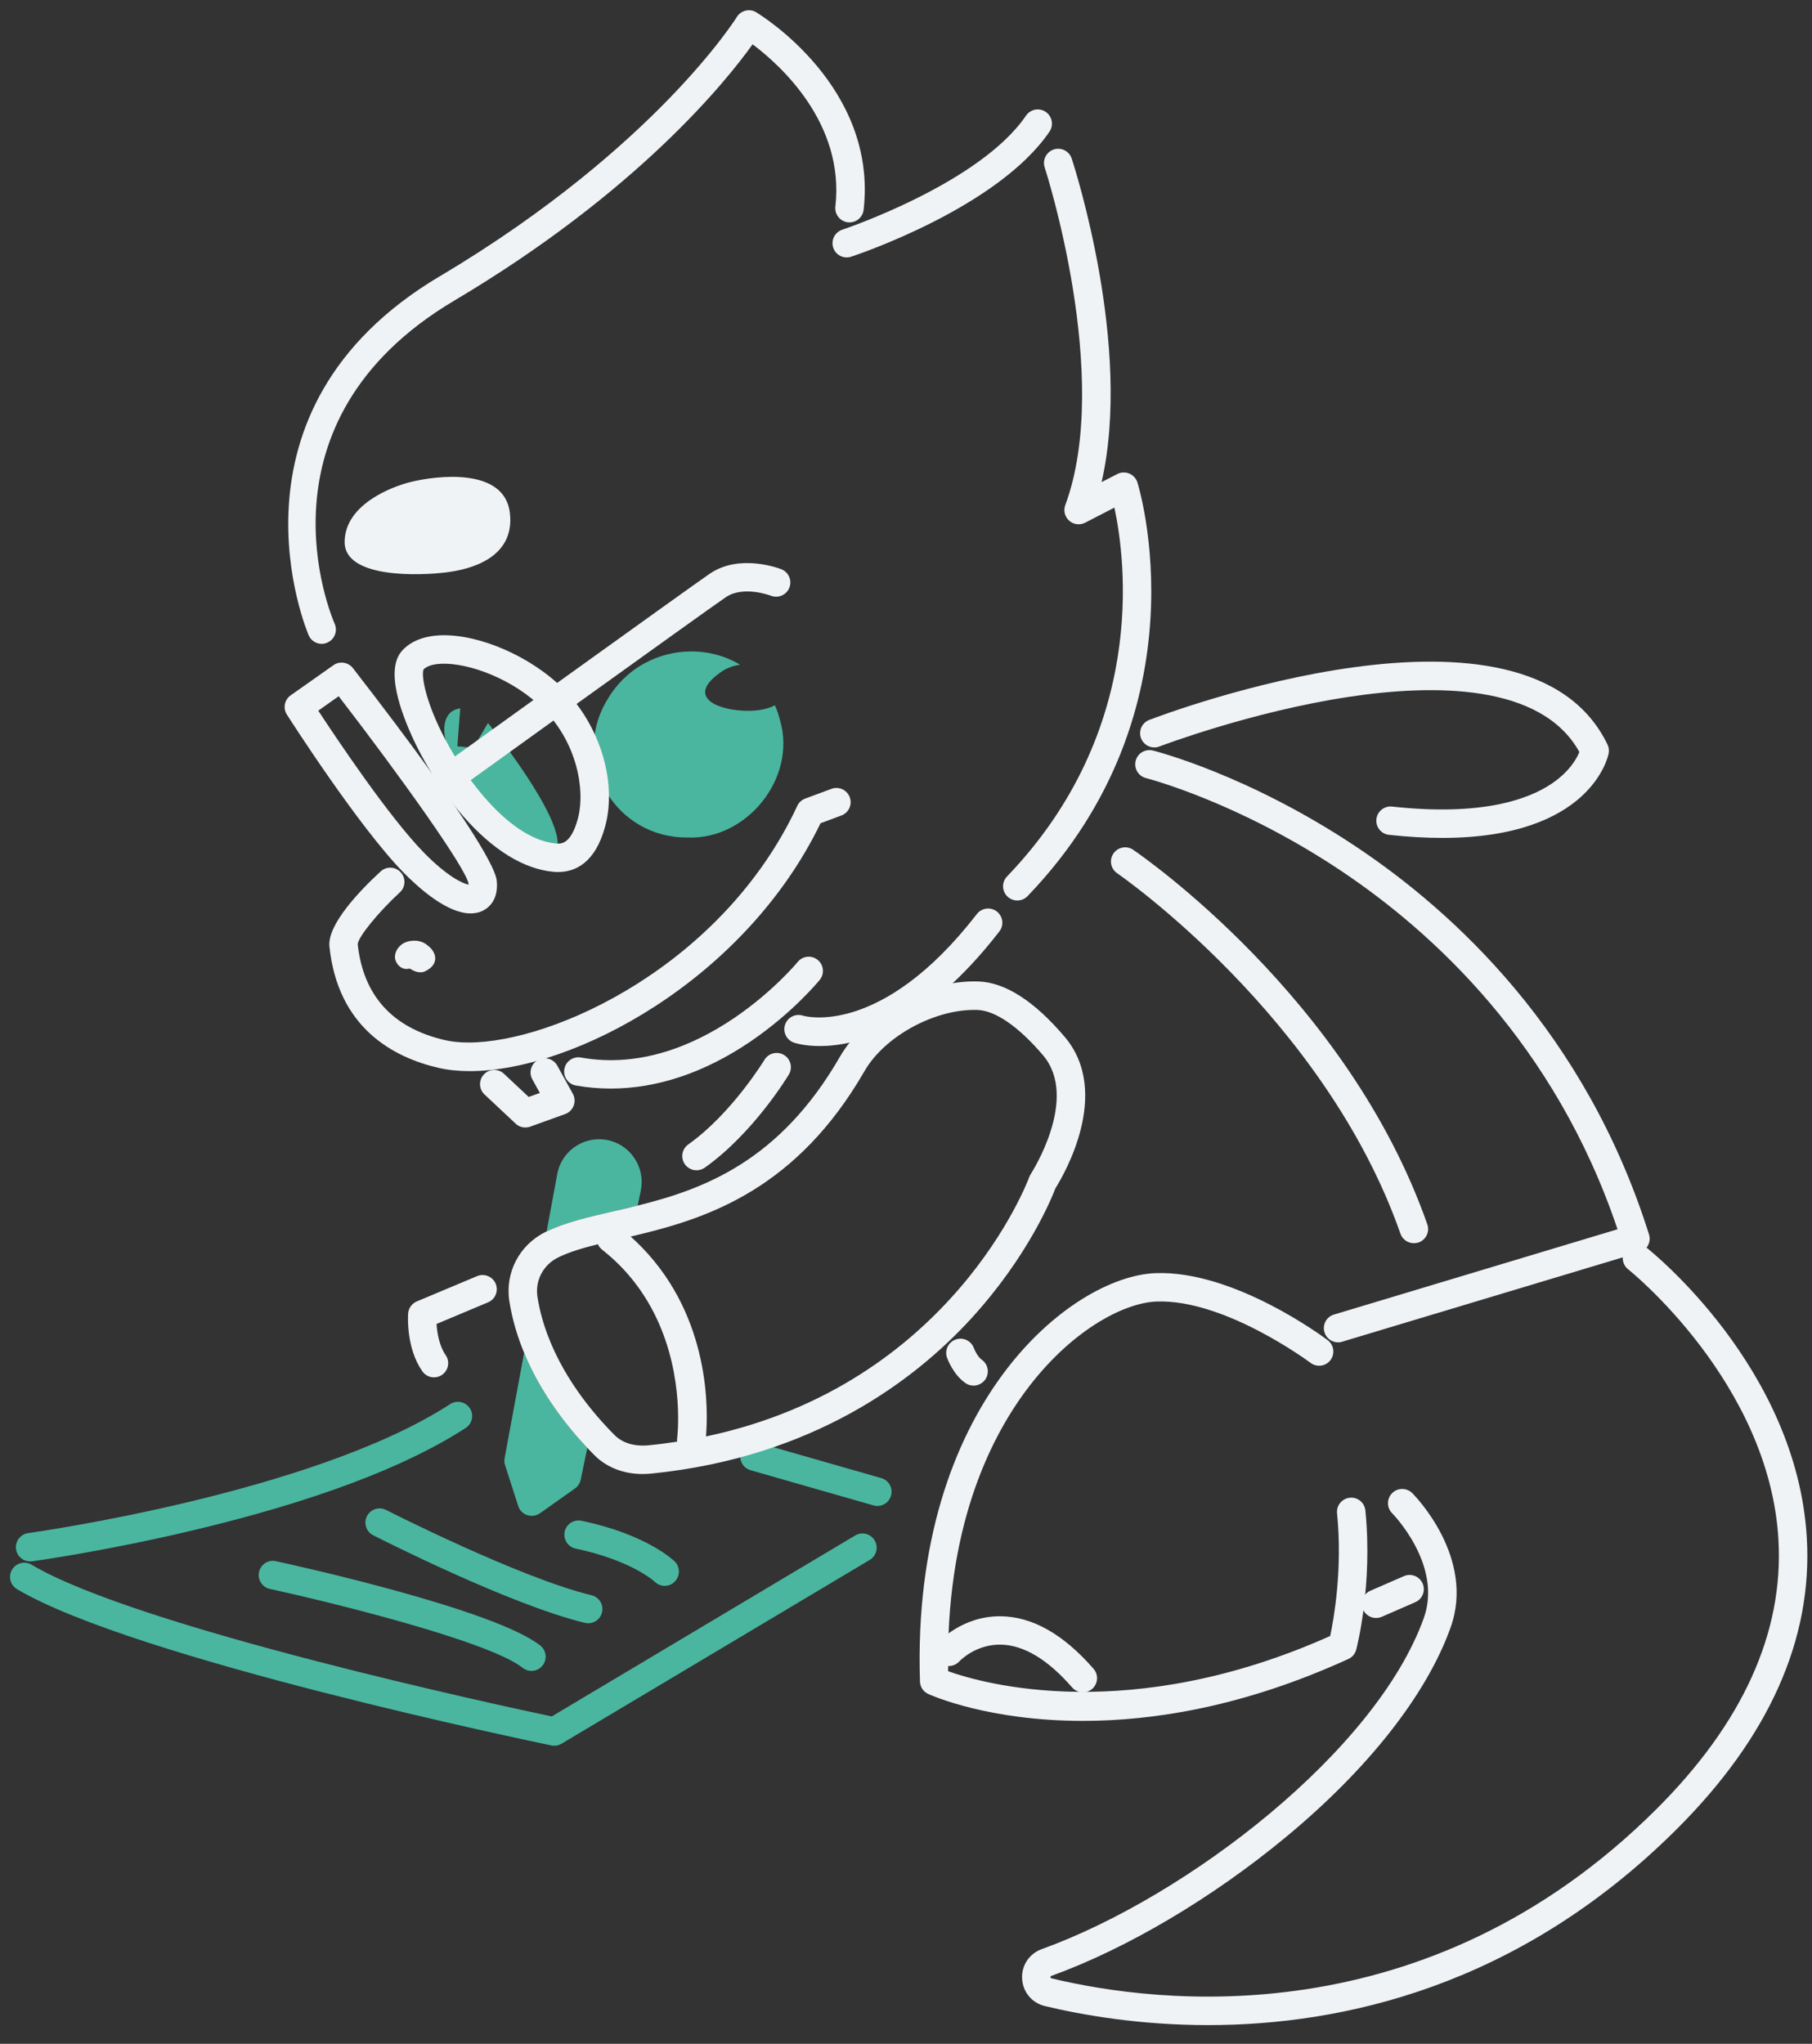<svg width="86" height="97" viewBox="0 0 86 97" fill="none" xmlns="http://www.w3.org/2000/svg">
<rect x="0" y="0" width="86" height="97" fill="#333333" stroke="none"/>
<path d="M41.641 71.473C41.579 71.473 41.517 71.465 41.455 71.446L35.622 69.776C35.263 69.674 35.058 69.301 35.16 68.942C35.263 68.584 35.635 68.376 35.994 68.481L41.827 70.151C42.186 70.254 42.391 70.626 42.289 70.985C42.205 71.279 41.935 71.473 41.641 71.473Z" fill="#4AB69F"/>
<path d="M26.308 82.852C26.262 82.852 26.216 82.846 26.17 82.838C25.363 82.671 6.36 78.721 0.807 75.421C0.486 75.229 0.381 74.816 0.572 74.495C0.764 74.174 1.177 74.069 1.498 74.261C6.519 77.245 23.869 80.971 26.186 81.462L40.587 72.874C40.908 72.682 41.321 72.787 41.512 73.109C41.704 73.43 41.598 73.842 41.277 74.034L26.65 82.757C26.548 82.819 26.429 82.852 26.308 82.852Z" fill="#4AB69F"/>
<path d="M1.428 74.104C1.096 74.104 0.807 73.859 0.761 73.521C0.71 73.152 0.969 72.812 1.339 72.76C1.474 72.742 14.83 70.882 21.367 66.638C21.68 66.436 22.099 66.525 22.301 66.838C22.503 67.151 22.414 67.569 22.101 67.771C19.239 69.63 14.903 71.26 9.209 72.617C4.992 73.624 1.555 74.096 1.52 74.101C1.49 74.101 1.46 74.104 1.428 74.104Z" fill="#4AB69F"/>
<path d="M25.223 79.301C25.078 79.301 24.929 79.252 24.805 79.155C23.189 77.873 15.596 76.017 12.809 75.41C12.445 75.332 12.215 74.973 12.294 74.609C12.372 74.244 12.731 74.012 13.095 74.093C14.153 74.323 23.486 76.392 25.642 78.097C25.933 78.329 25.984 78.753 25.752 79.044C25.62 79.215 25.423 79.301 25.223 79.301Z" fill="#4AB69F"/>
<path d="M27.918 77.04C27.867 77.04 27.813 77.034 27.759 77.021C24.203 76.163 17.973 72.998 17.711 72.863C17.379 72.693 17.247 72.288 17.417 71.956C17.587 71.624 17.992 71.492 18.324 71.662C18.386 71.695 24.675 74.892 28.075 75.71C28.436 75.796 28.66 76.16 28.571 76.525C28.501 76.832 28.223 77.04 27.918 77.04Z" fill="#4AB69F"/>
<path d="M31.548 75.264C31.378 75.264 31.211 75.202 31.079 75.073C31.052 75.046 29.959 74.05 27.323 73.497C26.959 73.422 26.724 73.063 26.799 72.698C26.875 72.334 27.234 72.1 27.598 72.175C30.687 72.82 31.966 74.053 32.02 74.104C32.285 74.366 32.29 74.792 32.028 75.059C31.896 75.197 31.724 75.264 31.548 75.264Z" fill="#4AB69F"/>
<path d="M36.782 33.475C36.302 33.715 35.743 33.758 35.212 33.725C33.868 33.647 32.624 33 34.221 31.893C34.491 31.702 34.801 31.594 35.125 31.548C33.12 30.334 30.18 30.863 28.817 33.218C27.041 36.159 29.232 39.775 32.624 39.748C35.438 39.872 37.813 36.934 37.028 34.209C36.963 33.95 36.879 33.704 36.782 33.475Z" fill="#4AB69F"/>
<path d="M15.27 30.558C15.011 30.558 14.765 30.407 14.652 30.156C14.606 30.051 10.105 19.501 20.877 13.109C26.152 9.979 29.702 6.8 31.753 4.685C33.976 2.394 34.964 0.821 34.972 0.805C35.166 0.492 35.579 0.392 35.892 0.584C36.127 0.727 41.653 4.126 40.989 9.957C40.946 10.327 40.611 10.594 40.242 10.551C39.872 10.508 39.605 10.173 39.648 9.803C40.101 5.821 36.99 3.055 35.719 2.103C34.478 3.84 30.266 9.102 21.562 14.266C11.835 20.038 15.715 29.22 15.885 29.608C16.033 29.948 15.88 30.347 15.54 30.496C15.453 30.539 15.361 30.558 15.27 30.558Z" fill="#F0F3F5"/>
<path d="M40.185 12.218C39.902 12.218 39.637 12.037 39.546 11.754C39.43 11.401 39.621 11.02 39.975 10.902C40.039 10.88 46.499 8.716 48.695 5.489C48.906 5.181 49.324 5.1 49.632 5.311C49.939 5.521 50.02 5.94 49.81 6.247C47.357 9.855 40.679 12.091 40.398 12.183C40.325 12.207 40.255 12.218 40.185 12.218Z" fill="#F0F3F5"/>
<path d="M48.282 42.737C48.115 42.737 47.945 42.675 47.815 42.549C47.545 42.289 47.537 41.863 47.796 41.596C54.474 34.643 53.428 26.591 52.891 24.09L51.501 24.808C51.253 24.935 50.953 24.897 50.746 24.713C50.538 24.53 50.462 24.236 50.559 23.974C52.802 17.906 49.615 8.047 49.583 7.947C49.467 7.593 49.658 7.213 50.012 7.094C50.365 6.978 50.746 7.17 50.864 7.523C50.991 7.912 53.754 16.449 52.283 22.881L53.028 22.498C53.204 22.407 53.411 22.398 53.595 22.474C53.778 22.549 53.919 22.701 53.981 22.89C54.016 22.995 57.329 33.62 48.773 42.527C48.636 42.67 48.458 42.737 48.282 42.737Z" fill="#F0F3F5"/>
<path d="M28.988 51.663C28.429 51.663 27.876 51.615 27.331 51.518C26.964 51.453 26.721 51.102 26.786 50.735C26.851 50.368 27.204 50.125 27.568 50.19C33.256 51.21 37.816 45.708 37.859 45.654C38.094 45.366 38.52 45.322 38.809 45.557C39.098 45.792 39.141 46.216 38.906 46.504C38.855 46.566 37.627 48.067 35.604 49.44C33.44 50.908 31.181 51.663 28.988 51.663Z" fill="#F0F3F5"/>
<path d="M38.911 49.645C38.177 49.645 37.737 49.502 37.681 49.483C37.33 49.362 37.141 48.978 37.262 48.625C37.384 48.274 37.762 48.088 38.112 48.204C38.182 48.226 41.809 49.262 46.364 43.38C46.59 43.086 47.016 43.032 47.31 43.258C47.605 43.488 47.659 43.911 47.432 44.205C43.8 48.898 40.589 49.645 38.911 49.645Z" fill="#F0F3F5"/>
<path d="M21.845 33.62L21.707 35.42L22.468 35.49L23.159 34.314C23.159 34.314 26.966 39.02 26.413 40.334C25.86 41.648 23.229 38.464 22.053 36.942C20.876 35.42 20.736 33.758 21.845 33.62Z" fill="#4AB69F"/>
<path d="M26.484 41.386C26.405 41.386 26.333 41.383 26.257 41.375C24.859 41.245 23.386 40.339 21.994 38.747C20.888 37.481 19.897 35.862 19.282 34.306C18.621 32.633 18.551 31.483 19.077 30.89C19.485 30.431 20.13 30.175 20.947 30.15C22.776 30.099 25.224 31.17 26.751 32.706C28.48 34.441 29.29 37.12 28.723 39.216C28.251 40.973 27.285 41.386 26.484 41.386ZM20.102 31.769C19.978 32.074 20.218 33.493 21.355 35.501C22.528 37.576 24.468 39.856 26.381 40.031C26.611 40.053 27.088 40.096 27.423 38.866C27.8 37.468 27.363 35.231 25.796 33.658C24.349 32.206 22.248 31.465 20.988 31.5C20.572 31.51 20.259 31.608 20.102 31.769Z" fill="#F0F3F5"/>
<path d="M19.468 22.881C18.55 23.111 16.365 23.963 16.357 25.72C16.348 27.474 19.972 27.323 21.232 27.158C22.247 27.026 24.451 26.521 24.2 24.346C23.947 22.172 20.738 22.563 19.468 22.881Z" fill="#F0F3F5"/>
<path d="M20.69 38.056C20.479 38.056 20.274 37.959 20.142 37.776C19.923 37.473 19.994 37.053 20.296 36.834C20.803 36.47 32.721 27.887 33.69 27.226C35.122 26.252 37.008 26.988 37.087 27.018C37.432 27.155 37.602 27.549 37.462 27.895C37.324 28.24 36.933 28.407 36.587 28.273C36.566 28.265 35.282 27.776 34.448 28.343C33.493 28.99 21.208 37.84 21.084 37.929C20.965 38.013 20.827 38.056 20.69 38.056Z" fill="#F0F3F5"/>
<path d="M22.336 43.35C21.235 43.35 19.91 42.182 19.147 41.405C17.013 39.222 13.753 34.13 13.616 33.914C13.421 33.609 13.502 33.208 13.796 33L15.825 31.57C16.119 31.362 16.524 31.424 16.748 31.707C22.768 39.465 23.529 41.337 23.575 41.785C23.677 42.754 23.137 43.118 22.9 43.231C22.725 43.315 22.533 43.35 22.336 43.35ZM15.105 33.728C16.012 35.11 18.47 38.779 20.113 40.46C21.233 41.604 21.956 41.928 22.239 41.987C22.239 41.969 22.236 41.95 22.234 41.925C22.088 41.173 19.055 36.912 16.074 33.043L15.105 33.728Z" fill="#F0F3F5"/>
<path d="M22.296 50.835C21.761 50.835 21.265 50.784 20.814 50.681C18.677 50.187 16.041 48.79 15.636 44.926C15.526 43.871 17.11 42.238 18.065 41.359C18.34 41.105 18.766 41.124 19.017 41.399C19.271 41.674 19.252 42.101 18.977 42.352C17.962 43.285 17.01 44.456 16.977 44.807C17.236 47.249 18.629 48.79 21.116 49.364C21.443 49.44 21.818 49.478 22.233 49.478C26.348 49.478 34.343 45.749 37.84 38.248C37.915 38.086 38.05 37.962 38.218 37.9L39.464 37.438C39.812 37.309 40.201 37.487 40.33 37.838C40.46 38.186 40.282 38.574 39.931 38.704L38.943 39.071C35.339 46.518 27.214 50.835 22.296 50.835Z" fill="#F0F3F5"/>
<path d="M24.934 53.511C24.767 53.511 24.599 53.449 24.473 53.328L22.997 51.944C22.724 51.69 22.711 51.261 22.967 50.991C23.223 50.721 23.65 50.705 23.919 50.962L25.093 52.062L25.622 51.871L25.266 51.226C25.085 50.9 25.204 50.489 25.53 50.309C25.857 50.131 26.267 50.247 26.448 50.573L27.187 51.911C27.281 52.084 27.298 52.289 27.227 52.475C27.157 52.659 27.012 52.804 26.825 52.872L25.163 53.471C25.09 53.498 25.012 53.511 24.934 53.511Z" fill="#F0F3F5"/>
<path d="M19.93 45.876C19.679 45.862 19.587 45.646 19.318 45.719C19.161 45.738 19.04 45.595 19.015 45.452C18.991 45.271 19.134 45.096 19.28 45.004C19.542 44.883 19.881 44.875 20.108 45.074C20.37 45.261 20.524 45.555 20.203 45.77C20.122 45.822 20.035 45.886 19.93 45.876Z" fill="#F0F3F5"/>
<path d="M19.957 46.146C19.941 46.146 19.924 46.146 19.908 46.143C19.744 46.132 19.625 46.067 19.539 46.019C19.447 45.968 19.433 45.965 19.388 45.976L19.35 45.984C19.04 46.019 18.799 45.762 18.751 45.495C18.708 45.18 18.918 44.907 19.142 44.77L19.169 44.756C19.563 44.572 20.003 44.616 20.289 44.867C20.518 45.029 20.658 45.261 20.656 45.49C20.653 45.627 20.599 45.827 20.356 45.992C20.256 46.059 20.127 46.146 19.957 46.146ZM19.423 45.433C19.59 45.433 19.711 45.501 19.798 45.549C19.862 45.584 19.9 45.603 19.943 45.606H19.951C19.97 45.598 20.011 45.571 20.038 45.552C20.103 45.509 20.113 45.484 20.113 45.482C20.113 45.458 20.073 45.377 19.951 45.29C19.792 45.153 19.571 45.169 19.409 45.239C19.331 45.29 19.277 45.374 19.282 45.412C19.285 45.42 19.293 45.433 19.299 45.441C19.344 45.436 19.385 45.433 19.423 45.433Z" fill="#F0F3F5"/>
<path d="M29.103 57.491C29.481 57.405 29.869 57.313 30.266 57.216L30.414 56.504C30.627 55.476 30.007 54.44 28.998 54.148C28.45 53.989 27.859 54.07 27.373 54.37C26.888 54.669 26.55 55.163 26.448 55.724L25.943 58.447C26.831 58.017 27.886 57.772 29.103 57.491Z" fill="#4AB69F"/>
<path d="M24.875 64.204L23.949 69.207C23.928 69.317 23.936 69.431 23.971 69.536L24.594 71.473C24.659 71.678 24.818 71.84 25.023 71.908C25.093 71.932 25.166 71.943 25.236 71.943C25.374 71.943 25.512 71.9 25.628 71.819L27.29 70.642C27.43 70.542 27.524 70.397 27.56 70.229L27.875 68.713C26.936 67.723 25.687 66.16 24.875 64.204Z" fill="#4AB69F"/>
<path d="M50.524 49.2C49.08 47.503 47.704 46.623 46.434 46.58C43.954 46.496 41.064 48.069 39.861 50.158C37.001 55.122 33.388 56.442 30.266 57.216C29.869 57.316 29.481 57.405 29.103 57.491C27.886 57.772 26.831 58.017 25.941 58.447C25.922 58.455 25.903 58.463 25.887 58.471C24.648 59.083 23.96 60.405 24.176 61.765C24.314 62.632 24.562 63.446 24.875 64.204C25.684 66.161 26.936 67.723 27.872 68.713C27.989 68.837 28.105 68.956 28.21 69.061C28.795 69.647 29.599 69.957 30.501 69.957C30.636 69.957 30.773 69.949 30.913 69.936C38.595 69.161 43.403 65.513 46.085 62.588C48.773 59.655 49.901 56.898 50.092 56.396C50.462 55.808 52.796 51.868 50.524 49.2ZM30.779 68.594C30.395 68.632 29.678 68.621 29.165 68.106C28.979 67.92 28.768 67.699 28.547 67.45C27.392 66.158 25.908 64.07 25.509 61.555C25.387 60.783 25.779 60.03 26.486 59.68C27.009 59.421 27.651 59.232 28.377 59.051C28.42 59.148 28.485 59.234 28.571 59.305C29.796 60.265 30.611 61.407 31.154 62.548C32.503 65.389 32.144 68.228 32.138 68.273C32.13 68.325 32.13 68.373 32.136 68.422C31.693 68.489 31.24 68.549 30.779 68.594ZM48.921 55.721C48.892 55.767 48.867 55.816 48.848 55.867C48.811 55.972 45.203 65.705 33.506 68.174C33.609 67 33.741 62.572 30.468 59.202C30.298 59.027 30.12 58.854 29.931 58.687C30.077 58.652 30.225 58.617 30.374 58.581C33.674 57.78 37.834 56.382 41.032 50.832C41.968 49.208 44.28 47.929 46.245 47.929C46.293 47.929 46.342 47.929 46.39 47.932C47.24 47.959 48.344 48.722 49.499 50.077C51.242 52.122 48.959 55.659 48.921 55.721Z" fill="#F0F3F5"/>
<path d="M63.505 63.708C63.214 63.708 62.947 63.519 62.861 63.228C62.753 62.872 62.955 62.494 63.311 62.389L76.77 58.341C73.807 49.548 68.011 44.235 63.613 41.305C58.711 38.037 54.434 36.939 54.391 36.928C54.029 36.837 53.811 36.472 53.9 36.111C53.989 35.749 54.356 35.531 54.717 35.62C54.898 35.666 59.226 36.772 64.315 40.153C69.015 43.275 75.251 49.008 78.264 58.587C78.319 58.76 78.302 58.946 78.216 59.105C78.132 59.264 77.987 59.383 77.814 59.434L63.697 63.678C63.638 63.7 63.57 63.708 63.505 63.708Z" fill="#F0F3F5"/>
<path d="M46.204 65.761C46.072 65.761 45.937 65.724 45.821 65.64C45.244 65.238 44.977 64.515 44.947 64.434C44.823 64.083 45.006 63.697 45.36 63.573C45.711 63.449 46.094 63.632 46.221 63.98C46.266 64.107 46.42 64.409 46.593 64.531C46.898 64.744 46.976 65.162 46.763 65.47C46.628 65.659 46.417 65.761 46.204 65.761Z" fill="#F0F3F5"/>
<path d="M51.398 81.673C46.944 81.673 44.248 80.483 44.056 80.396C43.822 80.291 43.671 80.062 43.663 79.805C43.239 66.598 50.853 60.581 54.83 60.424C58.557 60.276 62.833 63.468 63.014 63.605C63.311 63.829 63.37 64.253 63.146 64.55C62.922 64.847 62.499 64.906 62.202 64.682C62.161 64.652 58.125 61.644 54.884 61.771C53.309 61.833 50.775 63.176 48.662 66.039C46.914 68.411 44.879 72.623 45.001 79.317C46.668 79.911 53.638 81.886 63.133 77.644C63.305 76.827 63.726 74.479 63.459 71.821C63.421 71.452 63.691 71.12 64.064 71.082C64.439 71.044 64.765 71.317 64.803 71.686C65.156 75.227 64.401 78.168 64.368 78.292C64.317 78.489 64.18 78.651 63.996 78.734C59.023 81.009 54.722 81.673 51.398 81.673Z" fill="#F0F3F5"/>
<path d="M65.308 76.789C65.049 76.789 64.8 76.638 64.69 76.384C64.541 76.041 64.698 75.645 65.041 75.496L66.632 74.803C66.975 74.654 67.372 74.811 67.52 75.154C67.669 75.496 67.512 75.893 67.169 76.041L65.578 76.735C65.489 76.77 65.397 76.789 65.308 76.789Z" fill="#F0F3F5"/>
<path d="M57.34 96.111C54.08 96.111 51.366 95.633 49.59 95.207C48.978 95.061 48.543 94.538 48.511 93.909C48.476 93.283 48.848 92.722 49.437 92.508C56.379 90.002 65.324 83.086 67.577 76.789C68.478 74.266 66.098 71.843 66.074 71.819C65.809 71.554 65.812 71.128 66.074 70.864C66.338 70.599 66.764 70.602 67.029 70.864C67.153 70.988 70.035 73.926 68.847 77.242C67.709 80.429 64.927 83.966 61.017 87.198C57.529 90.085 53.473 92.484 49.895 93.777C49.874 93.785 49.855 93.79 49.858 93.833C49.86 93.882 49.885 93.887 49.906 93.893C54.903 95.096 67.703 96.72 78.601 85.876C82.705 81.791 84.659 77.485 84.408 73.079C83.984 65.626 77.341 60.292 77.274 60.241C76.983 60.009 76.931 59.585 77.163 59.294C77.393 59.002 77.816 58.951 78.11 59.183C78.404 59.415 85.288 64.933 85.754 72.995C86.032 77.809 83.947 82.466 79.554 86.837C72.045 94.308 63.667 96.111 57.34 96.111Z" fill="#F0F3F5"/>
<path d="M51.395 80.318C51.206 80.318 51.02 80.24 50.885 80.086C49.73 78.759 48.592 78.073 47.499 78.054C46.306 78.033 45.554 78.821 45.524 78.856C45.27 79.126 44.844 79.144 44.572 78.894C44.299 78.643 44.278 78.219 44.526 77.947C44.572 77.895 45.67 76.708 47.45 76.708C47.464 76.708 47.48 76.708 47.494 76.708C48.994 76.724 50.478 77.563 51.903 79.204C52.148 79.484 52.116 79.911 51.835 80.156C51.711 80.264 51.552 80.318 51.395 80.318Z" fill="#F0F3F5"/>
<path d="M68.451 39.767C67.684 39.767 66.845 39.721 65.923 39.621C65.553 39.581 65.286 39.249 65.326 38.876C65.367 38.504 65.704 38.24 66.071 38.28C70.34 38.747 72.558 37.937 73.669 37.176C74.5 36.607 74.835 35.997 74.959 35.69C73.162 32.436 68.038 32.463 64.007 33.075C59.355 33.779 55.07 35.412 55.027 35.428C54.679 35.56 54.291 35.388 54.156 35.039C54.023 34.691 54.196 34.303 54.544 34.168C55.276 33.887 72.471 27.393 76.294 35.336C76.357 35.466 76.375 35.614 76.349 35.757C76.313 35.935 75.482 39.767 68.451 39.767Z" fill="#F0F3F5"/>
<path d="M67.105 59.002C66.827 59.002 66.565 58.83 66.468 58.552C62.85 48.236 53.12 41.512 53.023 41.445C52.715 41.234 52.634 40.816 52.845 40.509C53.055 40.201 53.474 40.12 53.781 40.331C54.197 40.614 63.975 47.362 67.742 58.106C67.866 58.457 67.68 58.843 67.329 58.967C67.256 58.989 67.18 59.002 67.105 59.002Z" fill="#F0F3F5"/>
<path d="M33.057 55.541C32.846 55.541 32.638 55.441 32.506 55.257C32.29 54.952 32.363 54.532 32.665 54.316C34.732 52.85 36.267 50.322 36.284 50.298C36.475 49.98 36.891 49.877 37.209 50.069C37.528 50.26 37.633 50.676 37.441 50.994C37.374 51.108 35.749 53.787 33.448 55.419C33.329 55.5 33.191 55.541 33.057 55.541Z" fill="#F0F3F5"/>
<path d="M20.598 65.37C20.385 65.37 20.177 65.27 20.045 65.081C19.284 63.994 19.36 62.507 19.37 62.343C19.387 62.089 19.546 61.865 19.783 61.765L22.643 60.565C22.986 60.422 23.383 60.583 23.526 60.926C23.669 61.269 23.507 61.665 23.164 61.808L20.719 62.834C20.746 63.265 20.852 63.883 21.148 64.307C21.362 64.612 21.289 65.033 20.984 65.246C20.868 65.329 20.733 65.37 20.598 65.37Z" fill="#F0F3F5"/>
</svg>
